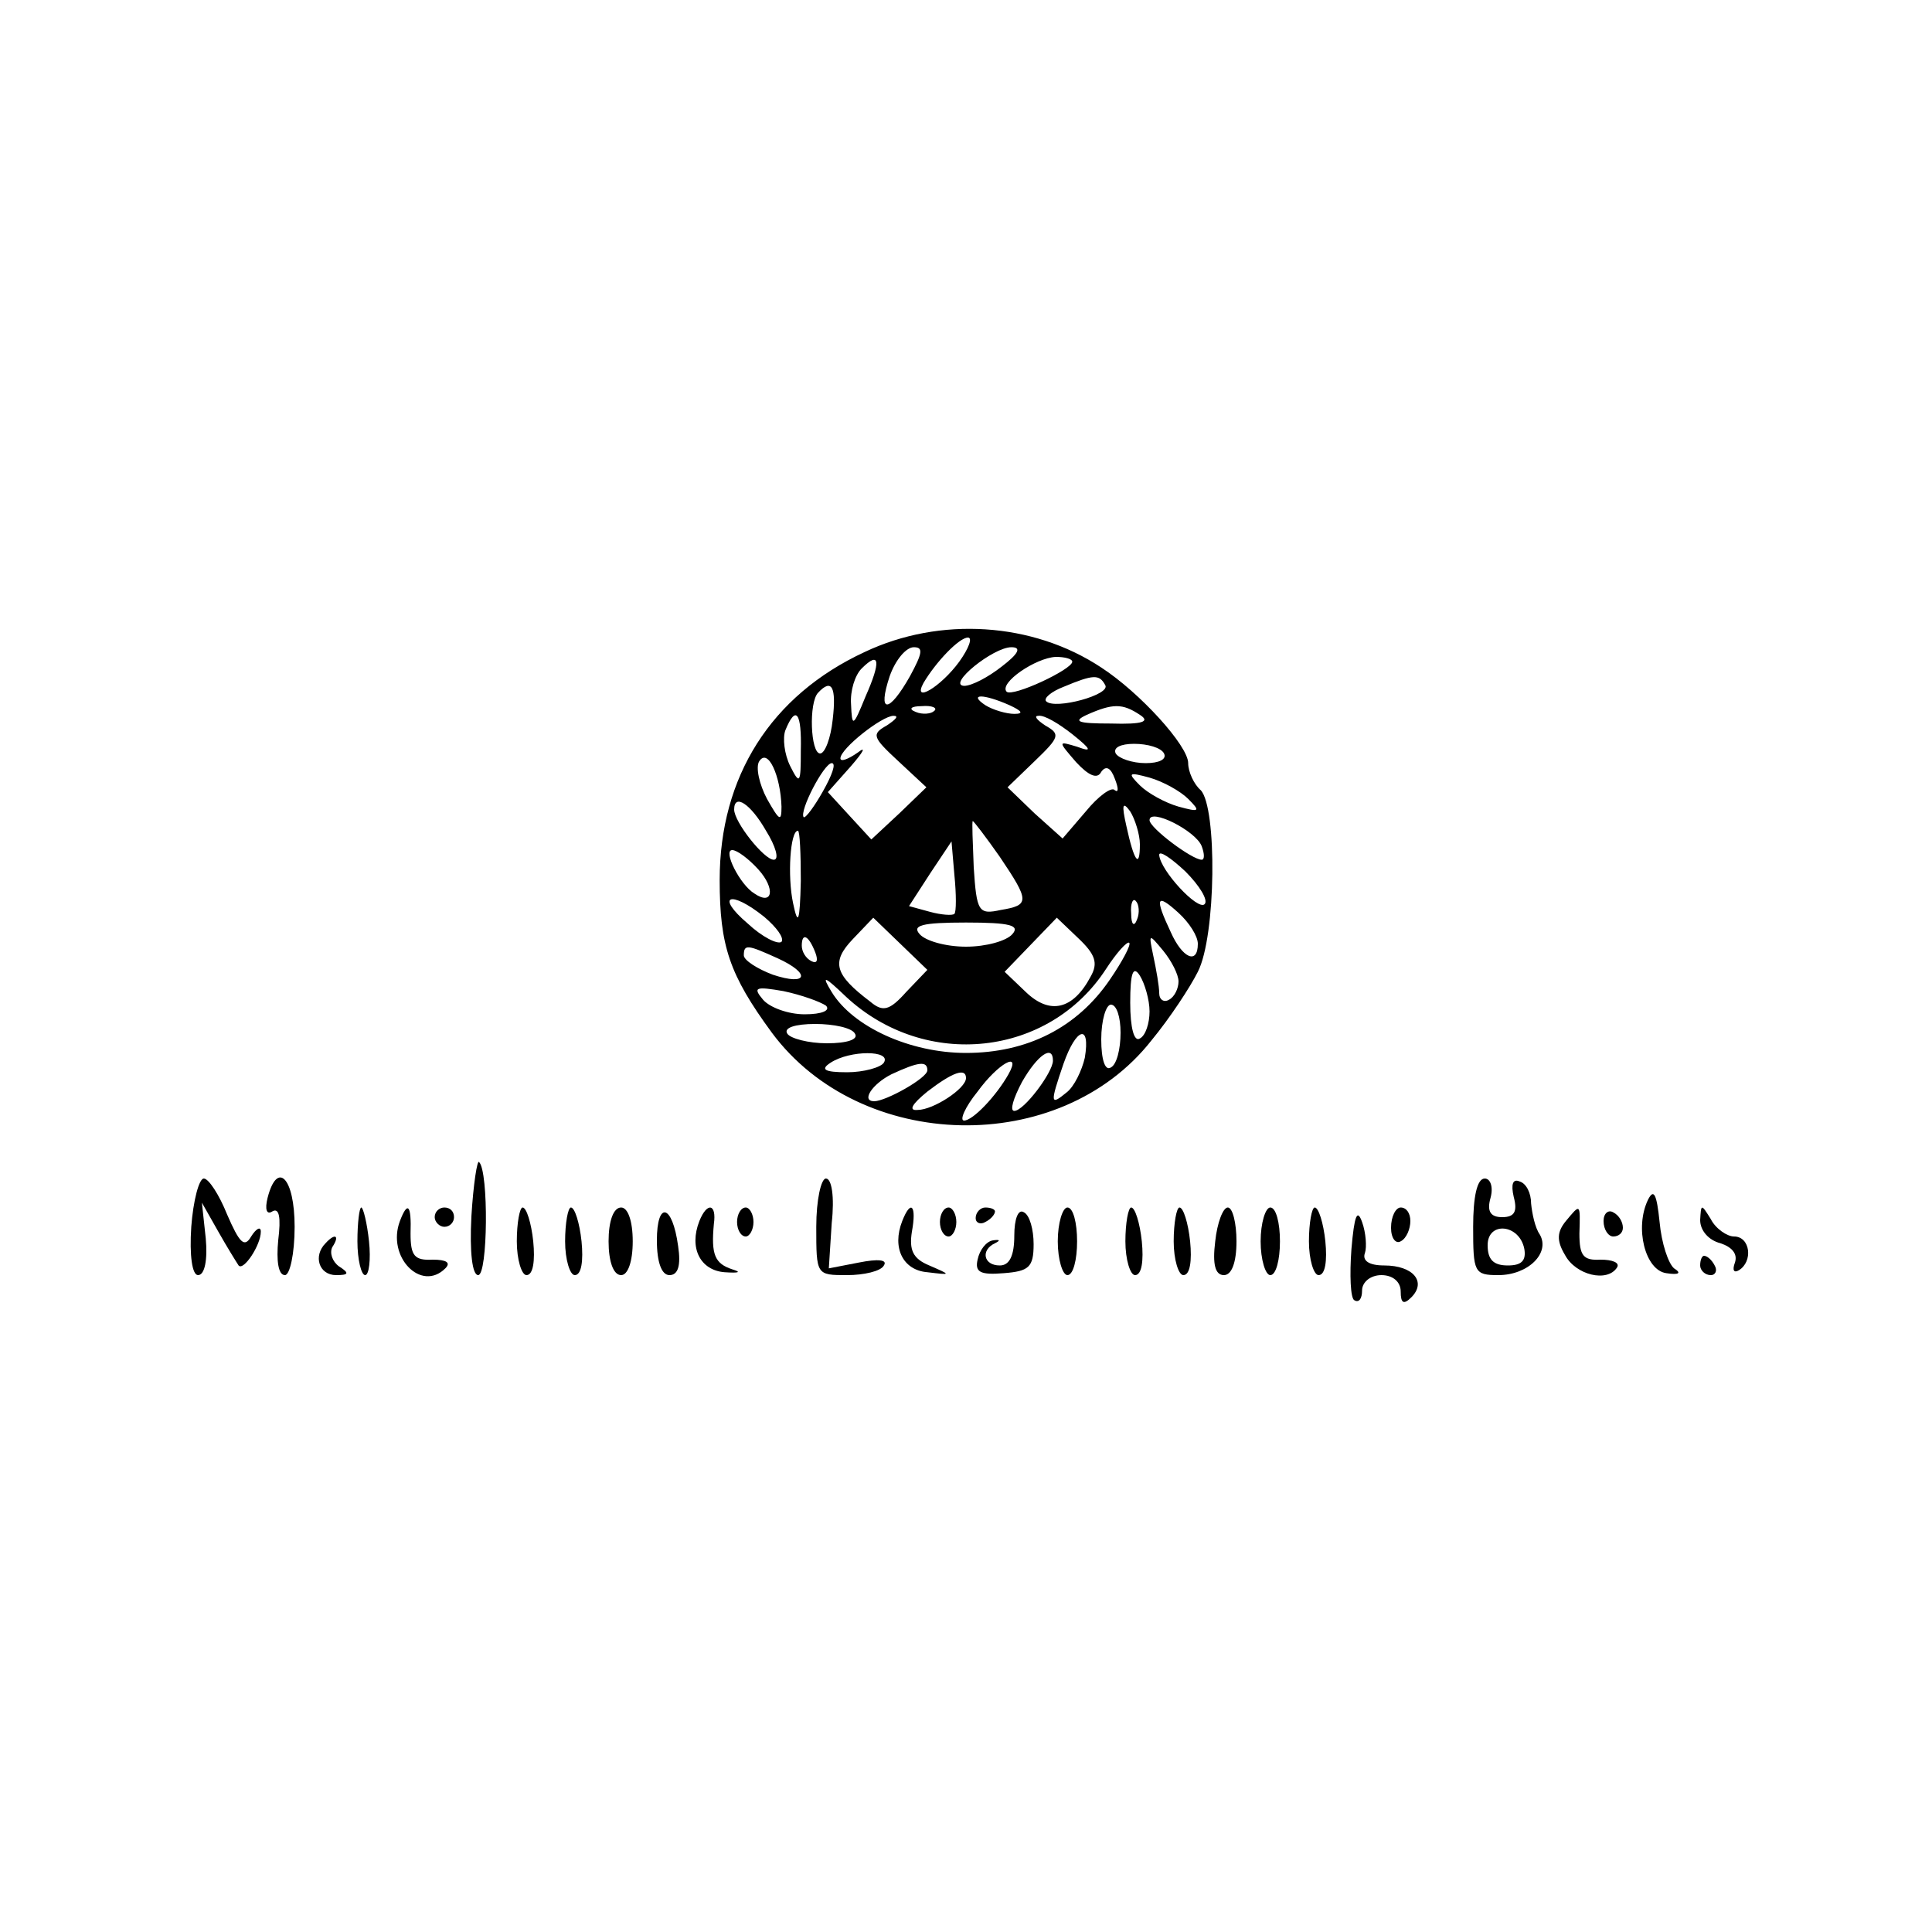 <?xml version="1.0" standalone="no"?>
<!DOCTYPE svg PUBLIC "-//W3C//DTD SVG 20010904//EN"
 "http://www.w3.org/TR/2001/REC-SVG-20010904/DTD/svg10.dtd">
<svg version="1.0" xmlns="http://www.w3.org/2000/svg"
 width="200pt" height="200pt" viewBox="0 0 200 200"
 preserveAspectRatio="xMidYMid meet">

<g transform="translate(0,200) scale(0.1,-0.1)"
fill="#000000" stroke="none">
<path d="M895 1325 c-97 -45 -150 -129 -150 -236 0 -68 10 -98 54 -158 92
-124 298 -129 393 -8 19 23 40 55 48 71 19 37 20 170 3 188 -7 6 -13 19 -13
28 0 18 -50 73 -90 99 -71 47 -167 53 -245 16z m98 -10 c-19 -26 -49 -44 -37
-22 13 22 37 47 46 47 5 0 1 -11 -9 -25z m-51 -15 c-22 -39 -34 -39 -21 0 6
17 17 30 25 30 10 0 9 -6 -4 -30z m95 10 c-14 -11 -31 -20 -39 -20 -18 1 30
40 49 40 11 0 7 -7 -10 -20z m-141 -31 c-13 -32 -14 -32 -15 -8 -1 14 4 30 11
37 19 19 20 7 4 -29z m214 36 c0 -8 -62 -37 -68 -31 -8 9 30 35 51 36 9 0 17
-2 17 -5z m34 -24 c7 -10 -52 -26 -61 -17 -3 3 5 10 18 15 31 13 37 13 43 2z
m-282 -36 c-2 -19 -8 -35 -13 -35 -10 0 -12 53 -2 63 14 15 19 6 15 -28z m183
15 c13 -6 15 -9 5 -9 -8 0 -22 4 -30 9 -18 12 -2 12 25 0z m-78 -6 c-3 -3 -12
-4 -19 -1 -8 3 -5 6 6 6 11 1 17 -2 13 -5z m213 -4 c11 -7 3 -10 -30 -9 -34 0
-40 2 -25 9 27 12 37 12 55 0z m-351 -37 c0 -34 -1 -36 -11 -16 -6 12 -8 29
-5 37 11 27 17 18 16 -21z m89 26 c-16 -9 -15 -12 12 -37 l29 -27 -28 -27 -29
-27 -23 25 -22 24 24 27 c13 15 16 21 7 14 -10 -7 -18 -10 -18 -6 0 10 43 44
55 44 6 0 2 -4 -7 -10z m192 -9 c20 -16 21 -19 5 -13 -20 6 -20 6 -1 -16 13
-14 22 -18 26 -10 5 7 10 4 14 -7 4 -10 4 -15 0 -12 -3 4 -17 -6 -30 -22 l-24
-28 -29 26 -28 27 28 27 c26 25 27 28 11 37 -9 6 -12 10 -7 10 6 1 21 -8 35
-19z m95 -20 c3 -6 -5 -10 -19 -10 -14 0 -28 5 -31 10 -3 6 5 10 19 10 14 0
28 -4 31 -10z m-396 -55 c0 -16 -2 -15 -15 8 -8 15 -12 33 -8 39 9 14 22 -15
23 -47z m43 16 c-9 -16 -18 -28 -20 -27 -5 6 21 56 29 56 5 0 0 -13 -9 -29z
m378 -8 c13 -13 12 -14 -10 -8 -14 4 -32 14 -40 22 -13 13 -12 14 10 8 14 -4
32 -14 40 -22z m-437 -33 c10 -16 14 -30 8 -30 -10 0 -41 39 -41 52 0 17 17 6
33 -22z m387 -14 c0 -26 -6 -18 -14 19 -5 22 -4 26 4 15 5 -8 10 -24 10 -34z
m64 -2 c3 -8 3 -14 0 -14 -10 0 -54 33 -54 41 0 13 48 -11 54 -27z m-209 -11
c31 -46 31 -50 1 -55 -23 -5 -25 -2 -28 44 -1 26 -2 48 -1 48 1 0 14 -17 28
-37z m-206 -25 c-1 -43 -3 -47 -8 -23 -6 28 -3 75 5 75 2 0 3 -24 3 -52z m159
-34 c-2 -2 -14 -1 -25 2 l-22 6 22 34 22 33 3 -35 c2 -20 2 -38 0 -40z m-203
46 c18 -20 15 -38 -4 -25 -15 9 -33 45 -23 45 5 0 17 -9 27 -20z m462 -36 c-7
-7 -46 35 -47 51 0 5 12 -3 27 -17 15 -15 24 -30 20 -34z m-456 -13 c13 -11
21 -22 18 -26 -4 -3 -20 5 -35 19 -34 29 -18 35 17 7z m386 -3 c-3 -8 -6 -5
-6 6 -1 11 2 17 5 13 3 -3 4 -12 1 -19z m63 -25 c0 -22 -16 -15 -28 12 -17 36
-15 41 8 20 11 -10 20 -24 20 -32z m-302 -50 c-17 -19 -24 -21 -37 -10 -37 28
-41 41 -18 65 l21 22 28 -27 28 -27 -22 -23z m110 60 c-6 -7 -27 -13 -48 -13
-21 0 -42 6 -48 13 -8 9 2 12 48 12 46 0 56 -3 48 -12z m81 -44 c-18 -34 -42
-40 -67 -16 l-22 21 27 28 27 28 22 -21 c18 -17 21 -26 13 -40z m-285 25 c3
-8 2 -12 -4 -9 -6 3 -10 10 -10 16 0 14 7 11 14 -7z m305 -28 c-34 -50 -86
-76 -149 -76 -58 0 -117 27 -139 63 -11 18 -8 17 15 -5 82 -76 210 -62 269 29
11 17 22 29 24 27 2 -2 -7 -19 -20 -38z m71 -2 c0 -7 -4 -16 -10 -19 -5 -3
-10 0 -10 7 0 7 -3 24 -6 38 -5 24 -5 24 10 6 9 -11 16 -25 16 -32z m-415 24
c35 -16 31 -29 -5 -17 -16 6 -30 15 -30 20 0 12 4 11 35 -3z m385 -55 c0 -12
-4 -25 -10 -28 -6 -4 -10 11 -10 37 0 31 3 39 10 28 5 -8 10 -25 10 -37z
m-335 6 c5 -5 -4 -9 -22 -9 -17 0 -36 7 -43 15 -11 13 -8 14 21 9 19 -4 38
-11 44 -15z m305 -28 c0 -17 -4 -33 -10 -36 -6 -4 -10 8 -10 29 0 20 5 36 10
36 6 0 10 -13 10 -29z m-275 -1 c4 -6 -8 -10 -29 -10 -19 0 -38 5 -41 10 -4 6
8 10 29 10 19 0 38 -4 41 -10z m238 -25 c-3 -13 -11 -30 -19 -36 -17 -14 -17
-11 -3 30 13 37 28 42 22 6z m-208 -5 c-3 -5 -21 -10 -38 -10 -24 0 -28 3 -17
10 20 13 63 13 55 0z m175 2 c0 -12 -30 -52 -40 -52 -5 0 -1 13 8 30 16 28 32
39 32 22z m-130 -10 c0 -8 -43 -32 -55 -32 -14 0 -2 18 18 28 28 13 37 14 37
4z m84 -4 c-13 -23 -37 -48 -46 -48 -5 0 1 14 14 30 21 29 46 43 32 18z m-44
-4 c0 -11 -34 -33 -50 -33 -10 -1 -6 6 10 19 26 20 40 25 40 14z"/>
<path d="M488 741 c-2 -38 1 -61 7 -61 10 0 11 107 1 117 -2 3 -6 -23 -8 -56z"/>
<path d="M198 730 c-2 -30 1 -50 7 -50 7 0 10 16 8 38 l-4 37 17 -30 c9 -16
19 -32 21 -35 5 -6 23 21 23 35 0 6 -5 3 -10 -5 -7 -12 -12 -7 -25 23 -8 20
-19 37 -24 37 -5 0 -11 -23 -13 -50z"/>
<path d="M277 760 c-3 -12 -1 -18 5 -14 7 4 9 -6 6 -30 -2 -21 0 -36 7 -36 5
0 10 22 10 50 0 51 -18 69 -28 30z"/>
<path d="M845 730 c0 -50 0 -50 32 -50 17 0 35 4 38 10 4 6 -6 7 -26 3 l-31
-6 3 47 c3 27 0 46 -6 46 -5 0 -10 -22 -10 -50z"/>
<path d="M1525 730 c0 -47 1 -50 26 -50 31 0 54 23 43 42 -5 7 -8 22 -9 32 0
11 -5 21 -12 23 -7 3 -9 -3 -6 -16 4 -15 1 -21 -12 -21 -12 0 -16 6 -12 20 3
11 0 20 -6 20 -8 0 -12 -19 -12 -50z m53 -23 c2 -12 -3 -17 -17 -17 -15 0 -21
6 -21 21 0 25 33 22 38 -4z"/>
<path d="M1706 758 c-14 -29 -3 -73 19 -76 13 -2 16 0 8 5 -6 5 -13 26 -15 48
-3 29 -6 35 -12 23z"/>
<path d="M370 715 c0 -19 4 -35 8 -35 4 0 6 16 4 35 -2 19 -6 35 -8 35 -2 0
-4 -16 -4 -35z"/>
<path d="M414 736 c-14 -37 22 -74 47 -49 6 6 1 9 -13 9 -19 -1 -23 4 -23 27
1 30 -3 34 -11 13z"/>
<path d="M450 740 c0 -5 5 -10 10 -10 6 0 10 5 10 10 0 6 -4 10 -10 10 -5 0
-10 -4 -10 -10z"/>
<path d="M535 715 c0 -19 5 -35 10 -35 7 0 9 15 7 35 -2 19 -7 35 -11 35 -3 0
-6 -16 -6 -35z"/>
<path d="M585 715 c0 -19 5 -35 10 -35 7 0 9 15 7 35 -2 19 -7 35 -11 35 -3 0
-6 -16 -6 -35z"/>
<path d="M630 715 c0 -21 5 -35 13 -35 7 0 12 14 12 35 0 21 -5 35 -12 35 -8
0 -13 -14 -13 -35z"/>
<path d="M680 716 c0 -23 5 -36 13 -36 9 0 12 10 9 30 -6 44 -22 47 -22 6z"/>
<path d="M724 736 c-11 -28 1 -51 26 -53 15 -1 18 0 8 3 -18 6 -22 15 -19 47
3 21 -7 23 -15 3z"/>
<path d="M763 735 c0 -8 4 -15 9 -15 4 0 8 7 8 15 0 8 -4 15 -8 15 -5 0 -9 -7
-9 -15z"/>
<path d="M934 736 c-11 -28 1 -51 26 -53 25 -3 25 -3 2 7 -17 7 -21 16 -18 35
5 27 -1 34 -10 11z"/>
<path d="M973 735 c0 -8 4 -15 9 -15 4 0 8 7 8 15 0 8 -4 15 -8 15 -5 0 -9 -7
-9 -15z"/>
<path d="M1010 739 c0 -5 5 -7 10 -4 6 3 10 8 10 11 0 2 -4 4 -10 4 -5 0 -10
-5 -10 -11z"/>
<path d="M1050 721 c0 -21 -5 -31 -15 -31 -17 0 -20 16 -5 23 6 3 5 4 -2 3 -7
-1 -14 -10 -16 -20 -3 -13 3 -16 27 -14 26 2 31 6 31 30 0 15 -4 30 -10 33 -6
4 -10 -7 -10 -24z"/>
<path d="M1095 715 c0 -19 5 -35 10 -35 6 0 10 16 10 35 0 19 -4 35 -10 35 -5
0 -10 -16 -10 -35z"/>
<path d="M1165 715 c0 -19 5 -35 10 -35 7 0 9 15 7 35 -2 19 -7 35 -11 35 -3
0 -6 -16 -6 -35z"/>
<path d="M1215 715 c0 -19 5 -35 10 -35 7 0 9 15 7 35 -2 19 -7 35 -11 35 -3
0 -6 -16 -6 -35z"/>
<path d="M1258 715 c-3 -24 0 -35 9 -35 8 0 13 13 13 35 0 19 -4 35 -9 35 -5
0 -11 -16 -13 -35z"/>
<path d="M1305 715 c0 -19 5 -35 10 -35 6 0 10 16 10 35 0 19 -4 35 -10 35 -5
0 -10 -16 -10 -35z"/>
<path d="M1355 715 c0 -19 5 -35 10 -35 7 0 9 15 7 35 -2 19 -7 35 -11 35 -3
0 -6 -16 -6 -35z"/>
<path d="M1399 707 c-2 -27 -1 -51 3 -53 5 -3 8 2 8 10 0 9 9 16 20 16 12 0
20 -7 20 -17 0 -12 3 -14 11 -6 16 16 2 33 -28 33 -16 0 -23 5 -20 13 2 6 1
21 -3 32 -5 14 -8 7 -11 -28z"/>
<path d="M1440 729 c0 -11 5 -17 10 -14 6 3 10 13 10 21 0 8 -4 14 -10 14 -5
0 -10 -9 -10 -21z"/>
<path d="M1621 736 c-9 -11 -10 -20 -1 -35 11 -21 44 -29 54 -13 3 5 -5 8 -17
8 -18 -1 -22 4 -22 27 1 32 1 31 -14 13z"/>
<path d="M1660 736 c0 -9 5 -16 10 -16 6 0 10 4 10 9 0 6 -4 13 -10 16 -5 3
-10 -1 -10 -9z"/>
<path d="M1760 737 c0 -11 9 -21 21 -24 12 -4 18 -11 15 -20 -3 -8 -1 -11 4
-8 15 9 12 35 -5 35 -7 0 -19 8 -24 18 -10 16 -10 16 -11 -1z"/>
<path d="M337 713 c-13 -13 -7 -33 11 -33 13 0 14 2 3 9 -7 5 -10 14 -7 20 8
12 3 15 -7 4z"/>
<path d="M1760 690 c0 -5 5 -10 11 -10 5 0 7 5 4 10 -3 6 -8 10 -11 10 -2 0
-4 -4 -4 -10z"/>
</g>
</svg>
